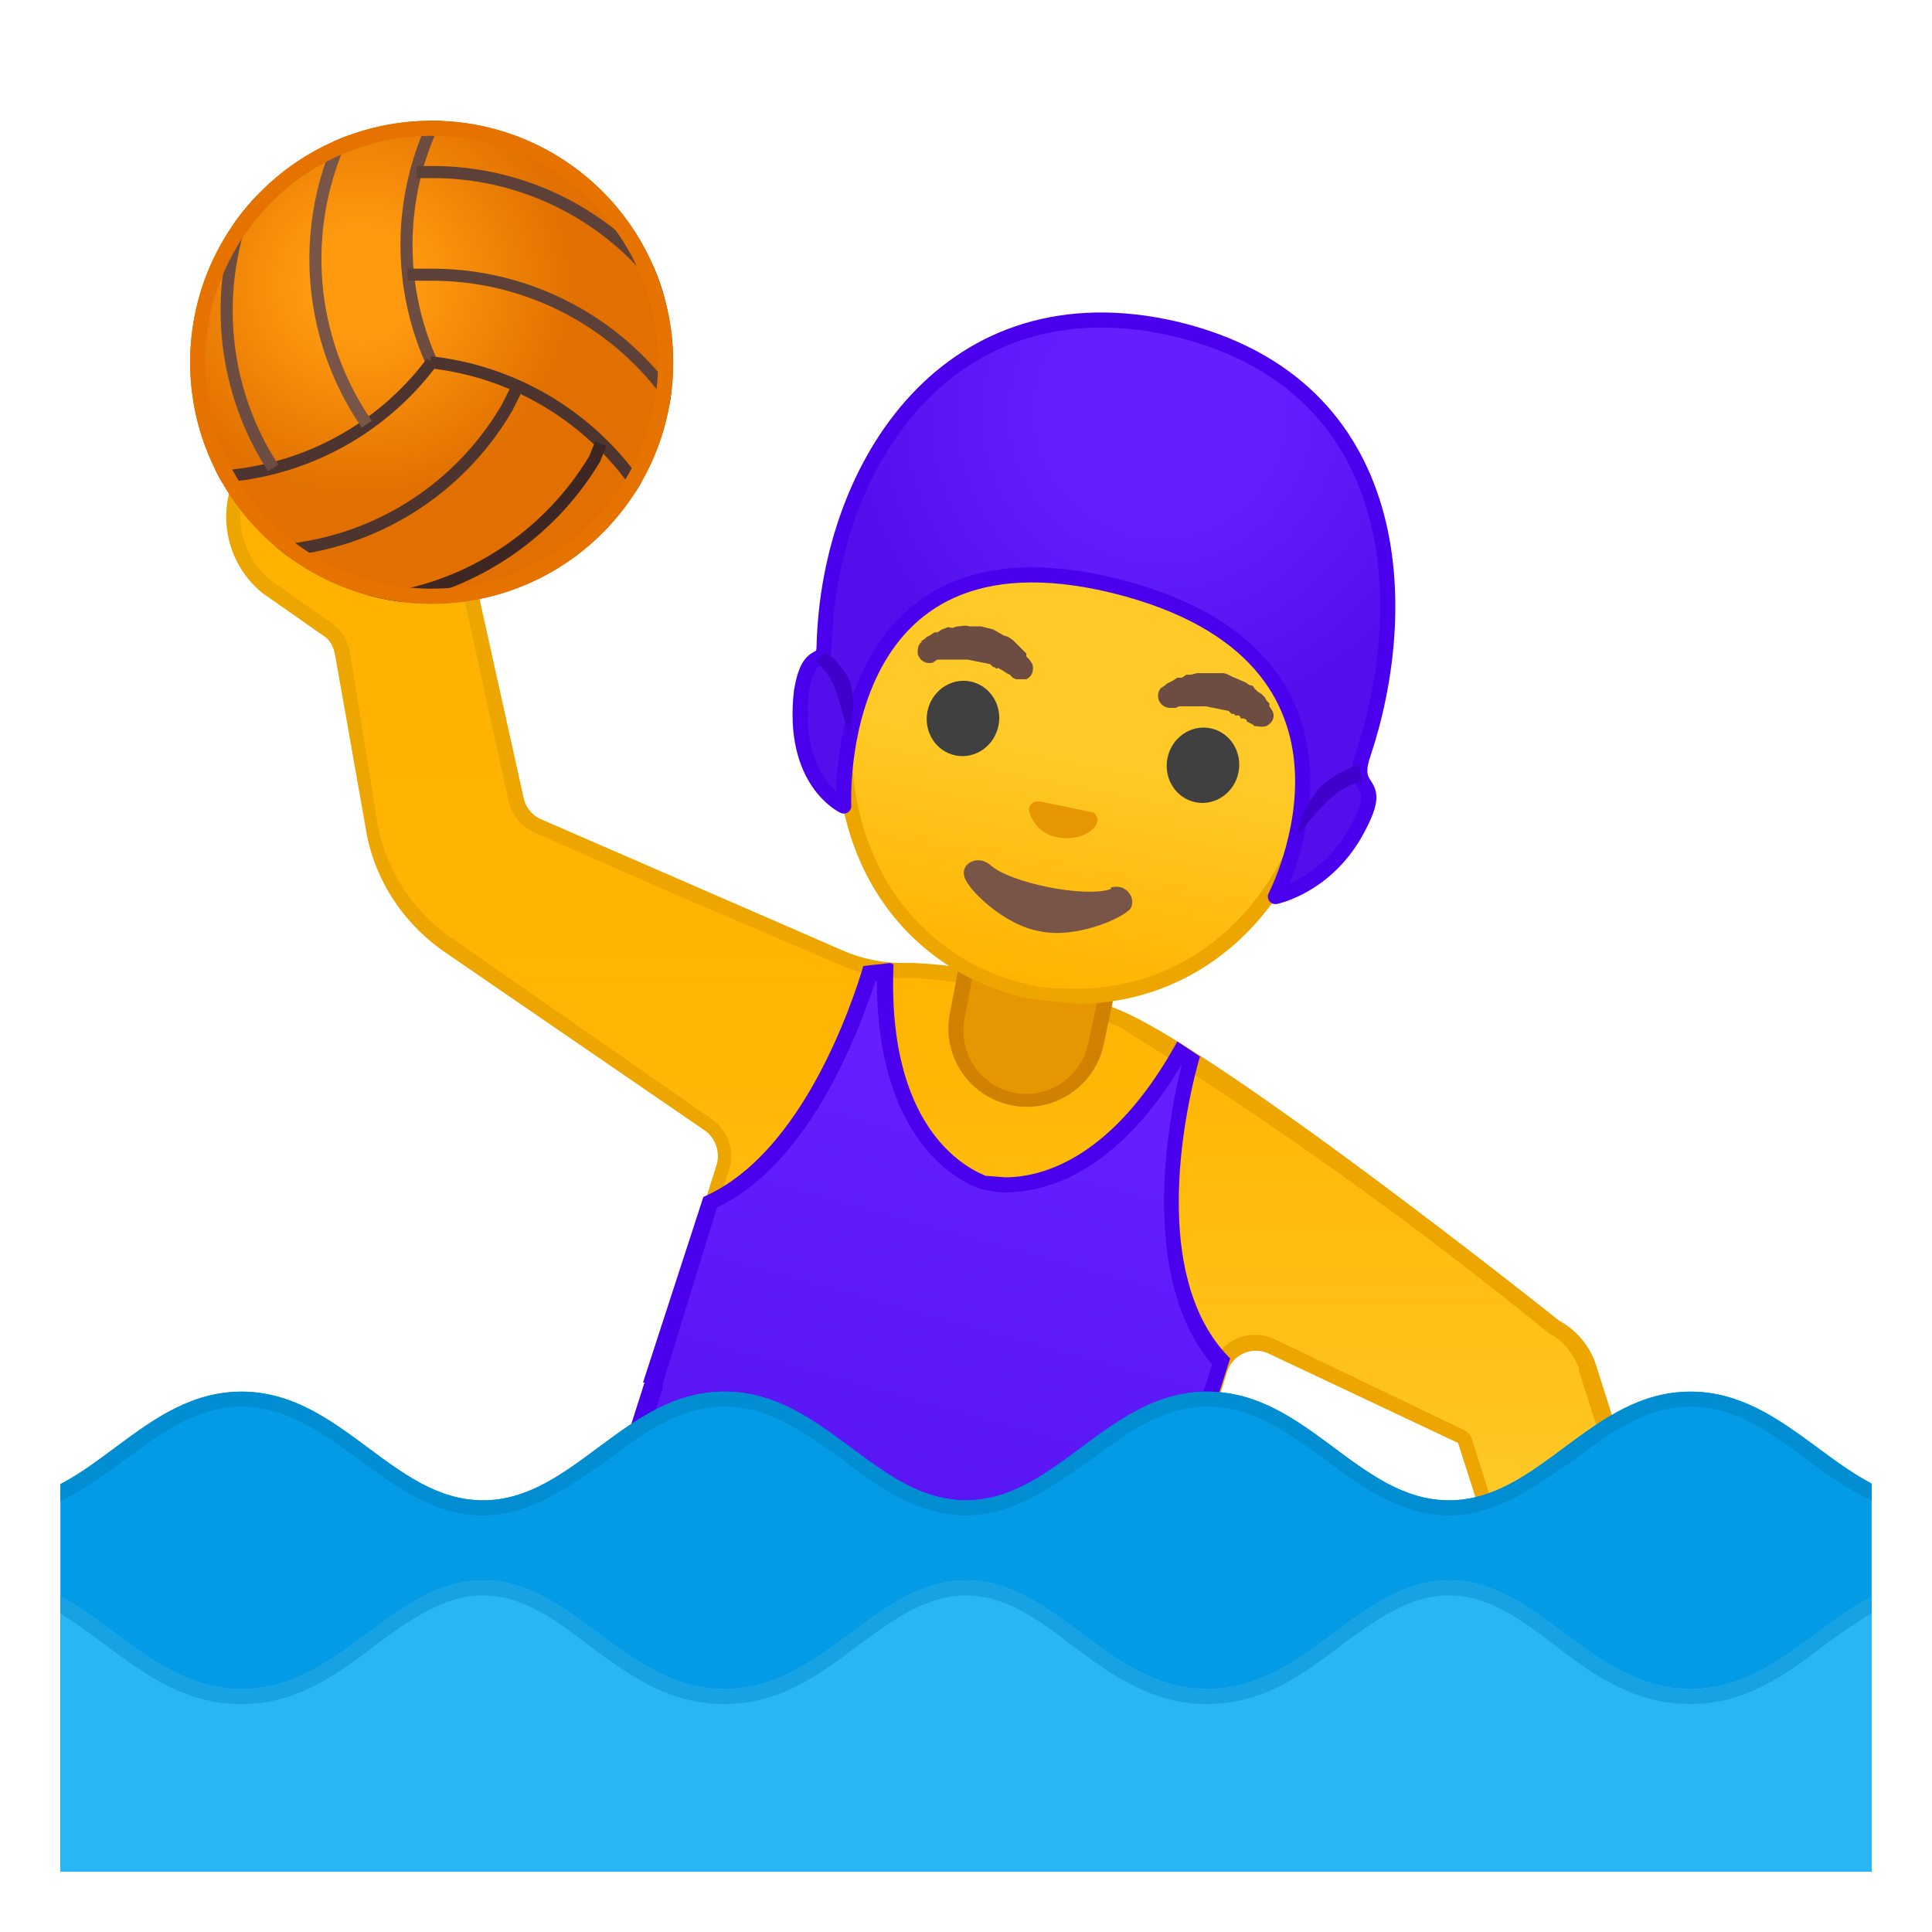 <svg viewBox="0 0 128 128" xmlns="http://www.w3.org/2000/svg" xmlns:xlink="http://www.w3.org/1999/xlink"><defs><path id="a" d="M4 4h120v120H4z"/></defs><clipPath id="b"><use xlink:href="#a"/></clipPath><g clip-path="url(#b)"><linearGradient id="c" x1="66.7" x2="66.7" y1="99.4" y2="48.2" gradientUnits="userSpaceOnUse"><stop stop-color="#FFCA28" offset="0"/><stop stop-color="#FFC41E" offset=".1"/><stop stop-color="#FFBB0D" offset=".4"/><stop stop-color="#FFB503" offset=".6"/><stop stop-color="#FFB300" offset="1"/></linearGradient><path d="M111.8 120.6a6 6 0 0 1-3.2-1l-3.1-2a6 6 0 0 1-2.5-3.5l-.1-.2-6-18.5c0-.1 0-.2-.2-.3l-12.5-5.9a2.5 2.5 0 0 0-3.4 1.5l-8.9 28.1-33.8-10.6 9.7-31c.4-1 0-2.1-1-2.8l-17-11.8a12.3 12.3 0 0 1-5.2-8l-1.9-11.2c0-.7-.5-1.3-1-1.7l-4-2.8a6 6 0 0 1-1-8.4l.3-.2a6 6 0 0 1 8.4-1l2.8 2.3a6 6 0 0 1 2.2 3.7l.1.3L34.2 53c.2.8.7 1.4 1.5 1.8l20 8.6c1.3.6 2.7.9 4.2.9h.6a40.6 40.6 0 0 1 13.8 3.3c7.4 3.4 28.4 20.1 28.6 20.3 1 .6 1.8 1.5 2.2 2.6l5 15.7c0 .2.2.3.3.4a53 53 0 0 1 5 2.8 6 6 0 0 1 1.6 8.3l-.2.2a6 6 0 0 1-5 2.7z" fill="url(#c)"/><path d="M21.5 28.5a5 5 0 0 1 3.4 1.2l3 2.3c1 .8 1.7 2 1.9 3.4l.1.4 3.8 17.3a3 3 0 0 0 1.8 2.1l9.1 4 11 4.7c1.3.6 2.7.9 4.3.9h.6A40.9 40.9 0 0 1 74.1 68a274.4 274.4 0 0 1 28.6 20.4c.9.4 1.5 1.3 1.9 2.2v.2l5 15.6c.1.3.4.6.7.7.4.1 2.8 1.5 4.7 2.7 2.5 1.7 3.2 5 1.6 7.6l-.2.2a5.5 5.5 0 0 1-7.6 1.6l-3-2a5 5 0 0 1-2.3-3.2l-.2-.4-5.8-18.3a1 1 0 0 0-.6-.6l-12.5-6a3 3 0 0 0-4.1 1.8l-8.7 27.7L38.7 108l9.6-30.5a3 3 0 0 0-1.2-3.4L30 62.2a11.8 11.8 0 0 1-5-7.7l-1.8-11.2a3 3 0 0 0-1.2-2l-4-2.8a5.5 5.5 0 0 1-.9-7.7l.2-.2c1.1-1.3 2.7-2 4.3-2m0-1c-1.9 0-3.8.7-5 2.3l-.2.3a6.5 6.5 0 0 0 1 9.1l4 2.8c.5.3.7.8.8 1.3l2 11.3c.5 3.4 2.4 6.4 5.3 8.4l17.2 11.8c.7.5 1 1.4.8 2.2l-9.9 31.4 34.7 11 9-28.6a2 2 0 0 1 2.8-1.2l12.5 5.9 6 18.7a6.4 6.4 0 0 0 2.7 3.8l3 2a6.5 6.5 0 0 0 9-1.9l.2-.3c2-3 1.2-7-1.8-9 0 0-4.4-2.6-5-2.8l-5-15.8a5.2 5.2 0 0 0-2.4-2.8S82.1 70.6 74.6 67.1a41.2 41.2 0 0 0-14-3.3h-.7a10 10 0 0 1-4-.8l-20-8.7a2 2 0 0 1-1.2-1.4l-3.9-17.6a6 6 0 0 0-2.4-4l-2.8-2.4a6.4 6.4 0 0 0-4-1.4z" fill="#EDA600"/><circle cx="28.6" cy="24" r="16" fill="#FF9100"/><radialGradient id="d" cx="23.9" cy="18.8" r="17.7" gradientUnits="userSpaceOnUse"><stop stop-color="#FFA726" offset=".2"/><stop stop-color="#B33F00" offset=".8"/></radialGradient><circle cx="28.6" cy="24" r="16" fill="url(#d)" opacity=".4"/><defs><circle id="e" cx="28.6" cy="24" r="16"/></defs><clipPath id="f"><use xlink:href="#e"/></clipPath><g clip-path="url(#f)" fill="none" stroke-width=".8"><path d="M28.6 24A19 19 0 0 1 29 7.6" stroke="#6D4C41"/><path d="M27.6 11.4h1a19 19 0 0 1 15.7 8.2M27 18.2h1.6c6.6 0 12.5 3.3 16 8.4" stroke="#5D4037"/><path d="M28.5 24a19.2 19.2 0 0 1 14 8.6" stroke="#4E342E"/><path d="M39.8 29.4l-.4 1c-3.3 5.5-9 8.9-15 9.4" stroke="#3E2723"/><path d="M34.3 25.6l-.7 1.4a19.2 19.2 0 0 1-15.3 9.5M28.6 24A19 19 0 0 1 14 31.6" stroke="#4E342E"/><path d="M18.1 31l-.5-.8a19.2 19.2 0 0 1-.8-17.7" stroke="#6D4C41"/><path d="M24.3 28.1a19.3 19.3 0 0 1-1.5-19.3" stroke="#795548"/></g><path d="M68 73h-.9c-2.5-.6-4.2-3-3.7-5.6l.8-4.2 9.3 1.8-.9 4.2A4.7 4.7 0 0 1 68 73z" fill="#E59600"/><path d="M64.6 63.8l8.3 1.6-.8 3.7a4.2 4.2 0 0 1-4.9 3.3 4.2 4.2 0 0 1-3.3-4.9l.7-3.7m-.8-1.2l-.9 4.7a5.2 5.2 0 0 0 10.2 2l1-4.7-10.3-2z" fill="#D18100"/><defs><path id="g" transform="rotate(11.1 72.7 44.3)" d="M50.3 21.9h44.8v44.8H50.3z"/></defs><clipPath id="h"><use xlink:href="#g"/></clipPath><g clip-path="url(#h)"><path d="M84.6 57.8h-.8l-26.4-5.2c-2.6-.5-4.2-3.2-3.7-6a5 5 0 0 1 4.8-4.1h.9l26.3 5.2c2.6.5 4.2 3.2 3.7 6a5 5 0 0 1-4.8 4.1z" fill="#E59600"/><path d="M58.5 43h.8l3.5.7 19.3 3.8 3.5.7c2.3.5 3.8 2.9 3.3 5.4a4.5 4.5 0 0 1-4.3 3.7 4 4 0 0 1-.8 0l-3.5-.7-19.2-3.8-3.6-.7c-2.3-.5-3.8-2.9-3.3-5.4a4.5 4.5 0 0 1 4.3-3.7m0-1a5.5 5.5 0 0 0-5.3 4.6c-.6 3 1.3 5.9 4.1 6.5l3.6.7L80 57.5l3.5.7 1 .1c2.5 0 4.8-1.9 5.3-4.6.6-3-1.3-6-4-6.5l-3.6-.7L63 42.8l-3.5-.7-1-.1z" fill="#CC8600"/><linearGradient id="i" x1="97.5" x2="97.5" y1="22.1" y2="63.1" gradientTransform="rotate(11.1 69.1 -85.1)" gradientUnits="userSpaceOnUse"><stop stop-color="#FFCA28" offset=".6"/><stop stop-color="#FFB300" offset="1"/></linearGradient><path d="M71.4 66c-1 0-2 0-3-.2-7.5-1.5-14.5-9-12-21.8 2.4-12.2 10.7-18.5 17.7-18.5.7 0 1.5 0 2.2.2C86 27.6 89.8 39.8 87.8 50c-2.3 11.8-10 16-16.4 16z" fill="url(#i)"/><path d="M74 26c.8 0 1.5 0 2.2.2 3.8.7 7.2 3.6 9.3 7.7A25.2 25.2 0 0 1 87.3 50C85 61.5 77.6 65.5 71.4 65.5c-1 0-2 0-2.9-.2-4-.8-7.3-3.1-9.5-6.5-2.5-4-3.2-9-2-14.7C59.2 32.1 67.3 26 74 26m0-1c-7.7 0-15.7 7.2-18 18.9-2.6 12.8 4.2 20.7 12.4 22.3l3 .3c7.3 0 14.7-5 16.9-16.3 2.5-12.9-3.5-23.4-11.9-25-.8-.2-1.6-.2-2.3-.2z" fill="#EDA600"/><path d="M61 42.5l.3-.2.1-.1.2-.1.3-.2h.2l.3-.2.3-.1c.1-.1.3 0 .4 0l.3-.1c.3 0 .6-.1.8 0h.8l.8.2.7.4.3.1.3.2.3.3.2.2.2.2.2.2v.2l.2.2.2.3c.1.4 0 .8-.4 1h-.7l-.2-.1-.2-.2-.2-.1-.3-.2-.2-.1c-.1-.1-.1 0-.2 0l-.1-.1h-.1l-.2-.2-.5-.1-.5-.1-.5-.1h-2l-.3.2a.8.8 0 0 1-1-.6c0-.3 0-.6.3-.8zM83 48l-.2-.1-.2-.1v-.1l-.2-.1h-.2s0-.2-.2-.2h-.2v-.1h-.2l-.2-.2-.5-.1-.5-.1-.5-.1H78.1l-.2.1h-.4a.8.8 0 0 1-.6-1.3l.3-.2.1-.1.2-.1.2-.1.3-.2h.3l.3-.2h.3l.4-.1H81c.3 0 .5.2.8.3l.7.3.3.2c.1 0 .2 0 .3.2l.2.2.3.2.2.2.1.2.2.2v.2l.2.3c.2.4 0 .8-.4 1-.3.1-.6 0-.8 0z" fill="#6D4C41"/><g fill="#404040"><ellipse transform="rotate(-78.9 63.8 47.6)" cx="63.8" cy="47.6" rx="2.5" ry="2.4"/><ellipse transform="rotate(-78.9 79.7 50.7)" cx="79.7" cy="50.7" rx="2.5" ry="2.4"/></g><radialGradient id="j" cx="97.6" cy="20" r="14.9" gradientTransform="rotate(11.1 69.1 -85.1)" gradientUnits="userSpaceOnUse"><stop stop-color="#6D4C41" offset="0"/><stop stop-color="#543930" offset="1"/></radialGradient><path d="M77.2 22.3C55 18 54.8 44.1 54.8 44.1l1.5 4.6c.6-3.5 3.2-9.4 4.7-11.8a3 3 0 0 1 3.7-1.2A54.7 54.7 0 0 0 83 39.3a3 3 0 0 1 3 2.8l.3 12.5 3.2-4s9.4-24-12.4-28.3z" fill="url(#j)"/><defs><path id="k" d="M77.2 22.3C55 18 54.6 43.6 54.6 43.6l1.7 5.1c.1-.7 1-3.3 1-3.3-1-2.2-.5-4.5-.5-4.5l1.6-5 2.8-4.2 15-5 12 11 .8 4.2-.6 6s-1 2.7-2.1 3.4l.1 3.4 3.2-4.2s9.4-24-12.4-28.2z"/></defs><clipPath id="l"><use xlink:href="#k"/></clipPath><g clip-path="url(#l)"><path d="M72.4 23.8c1.4 0 2.8.2 4.4.5 5.2 1 9 3.4 11 7 3.1 5.8 1.4 13.6.4 17l-.1-6.2V42a5 5 0 0 0-5-4.7 53.5 53.5 0 0 1-19.5-3.9 5 5 0 0 0-4.3 2.4 46 46 0 0 0-2.5 5c.3-2 .9-4.6 2-7.3 2.7-6.4 7.3-9.7 13.6-9.7m0-2c-17.4 0-17.8 21.8-17.8 21.8l1.7 5.1c.6-3.5 3.2-9.4 4.7-11.8a3 3 0 0 1 3.7-1.2A54.7 54.7 0 0 0 83 39.3a3 3 0 0 1 3 2.8l.3 12.5 3.2-4s9.4-24-12.4-28.3a28 28 0 0 0-4.8-.5z" fill="#402821"/></g><path d="M73.6 58.9c-1.7.6-6.7-.4-8-1.6-.8-.7-2-.1-1.7.8.2.8 2.6 3.2 5 3.6 2.3.5 5.4-.8 6-1.5.4-.7-.3-1.7-1.3-1.4z" fill="#795548"/><path d="M72.4 53.8h-.1l-3.4-.7h-.2c-.3 0-.6.3-.5.7s.6 1.5 2 1.7 2.2-.5 2.4-.8c.2-.4.1-.7-.2-.9z" fill="#E59600"/></g><path d="M28.6 9a15 15 0 1 1 0 30 15 15 0 0 1 0-30m0-1a16 16 0 1 0 0 32 16 16 0 0 0 0-32z" fill="#E67300"/><radialGradient id="m" cx="76.9" cy="27.3" r="23.4" gradientUnits="userSpaceOnUse"><stop stop-color="#651FFF" offset=".3"/><stop stop-color="#5914F2" offset=".7"/><stop stop-color="#530EEB" offset=".9"/></radialGradient><path d="M77.9 21.8c-15-3.5-23 9-23.3 21 0 1.4-1 0-1.5 3-.7 6 2.8 7.6 2.8 7.6s-1-19.2 17.9-14.6c19 4.7 10.7 20.6 10.7 20.6s3.5-.7 5.5-4.6c1.8-3.4-.6-2.1.3-4.8 3.2-9.5 3-24.5-12.4-28.2z" fill="url(#m)" stroke="#4A00ED" stroke-linecap="round" stroke-linejoin="round" stroke-miterlimit="10"/><path d="M56.3 48.9l-.9-3.1c-.5-1.4-1.4-2-1.4-2l.4-.3.2-.3s.7.2 1.6 1.7c.7 1.4 0 4 0 4zm29.6 6.6s1.4-2 2.6-2.9c1.2-.9 1.8-.8 1.8-.8l-.2-.6v-.5s-.6 0-1.8.8c-2 1.2-2.4 4-2.4 4z" fill="#4000CC"/><linearGradient id="n" x1="66.9" x2="55.2" y1="72.4" y2="115.1" gradientUnits="userSpaceOnUse"><stop stop-color="#651FFF" offset="0"/><stop stop-color="#5914F2" offset=".7"/><stop stop-color="#530EEB" offset="1"/></linearGradient><path d="M56.2 112l.2-.7c0-.3 0-.6-.3-.6h-.2c-.2 0-.4 0-.5.3l-.2.7-16.7-4.8 4.8-15.1v-.3l3.8-11.8c6.5-3 9.8-12.6 10.6-15.2l1-.2c-.3 11.6 5.8 13.8 6.5 14l1.4.2c2.5 0 7.2-1.2 11.6-8.7l.7.4c-.7 2.6-3.4 14.1 2 20l-8.3 26.4-16.4-4.6z" fill="url(#n)"/><path d="M58.1 65c0 11.3 6.2 13.6 7 13.8.2 0 .7.2 1.5.2 2.5 0 7.3-1.1 11.7-8.5-.8 3.2-3 14 2 19.9l-8 25.6-15.5-4.4v-.2a1 1 0 1 0-1.8-.5v.2l-16-4.5L43.9 92v-.3L47.5 80C53.8 77 57 68 58 65m1-1.2l-1.8.2c-.6 2-3.9 12.4-10.6 15.3l-4 12.3h.1l-5 15.7 17.8 5 .3-1.2-.3 1.2 17.3 5L81.5 90c-6-6-2.3-19-2-20L78 69c-4.4 8-9.2 9-11.4 9l-1.3-.1c-.4-.2-6.6-2.3-6.1-14z" fill="#4A00ED"/></g><path d="M96 99.4c-6 0-9.4-7.2-16-7.2s-10 7.2-16 7.2-9.4-7.2-16-7.2-10 7.2-16 7.2-9.4-7.2-16-7.2-10 7.2-16 7.2V128h128V99.4c-6-.1-9.4-7.2-16-7.2s-10 7.2-16 7.2z" clip-path="url(#b)" fill="#039BE5"/><path d="M128 104.7c-6 0-9.4 7.2-16 7.2s-10-7.2-16-7.2-9.4 7.2-16 7.2-10-7.2-16-7.2-9.4 7.2-16 7.2-10-7.2-16-7.2-9.4 7.2-16 7.2-10-7.2-16-7.2V129h128v-24.3z" clip-path="url(#b)" fill="#29B6F6"/><g clip-path="url(#b)"><path d="M96 105.7c2.6 0 4.8 1.6 7 3.3 2.6 2 5.3 3.9 9 3.9s6.4-2 9-4c2-1.4 3.8-2.8 6-3.1V128H1v-22.2c2.2.3 4 1.7 6 3.2 2.7 2 5.3 3.9 9 3.9s6.4-2 9-4c2.2-1.6 4.4-3.2 7-3.2s4.8 1.6 7 3.3c2.7 2 5.3 3.9 9 3.9s6.4-2 9-4c2.2-1.6 4.4-3.2 7-3.2s4.8 1.6 7 3.3c2.7 2 5.3 3.9 9 3.9s6.4-2 9-4c2.2-1.6 4.4-3.2 7-3.2m32-1c-6 0-9.4 7.2-16 7.2s-10-7.2-16-7.2-9.4 7.2-16 7.2-10-7.2-16-7.2-9.4 7.2-16 7.2-10-7.2-16-7.2-9.4 7.2-16 7.2-10-7.2-16-7.2V129h128v-24.3z" fill="#17A3E3"/></g><g clip-path="url(#b)"><path d="M112 93.2c3 0 5.3 1.7 7.7 3.5 2.2 1.6 4.4 3.2 7.2 3.6V127H1v-26.7c2.8-.3 5.1-2 7.3-3.6 2.4-1.8 4.7-3.5 7.7-3.5s5.3 1.7 7.8 3.5c2.4 1.8 5 3.7 8.2 3.7s5.8-2 8.3-3.7c2.4-1.8 4.7-3.5 7.7-3.5s5.3 1.7 7.8 3.5c2.4 1.8 5 3.7 8.2 3.7s5.8-2 8.3-3.7c2.4-1.8 4.7-3.5 7.7-3.5s5.3 1.7 7.8 3.5c2.4 1.8 5 3.7 8.2 3.7s5.8-2 8.3-3.7c2.4-1.8 4.7-3.5 7.7-3.5m0-1c-6.6 0-10 7.2-16 7.2s-9.4-7.2-16-7.2-10 7.2-16 7.2-9.4-7.2-16-7.2-10 7.2-16 7.2-9.4-7.2-16-7.2-10 7.2-16 7.2V128h128V99.4c-6-.1-9.5-7.2-16-7.2z" fill="#008DD1"/></g></svg>